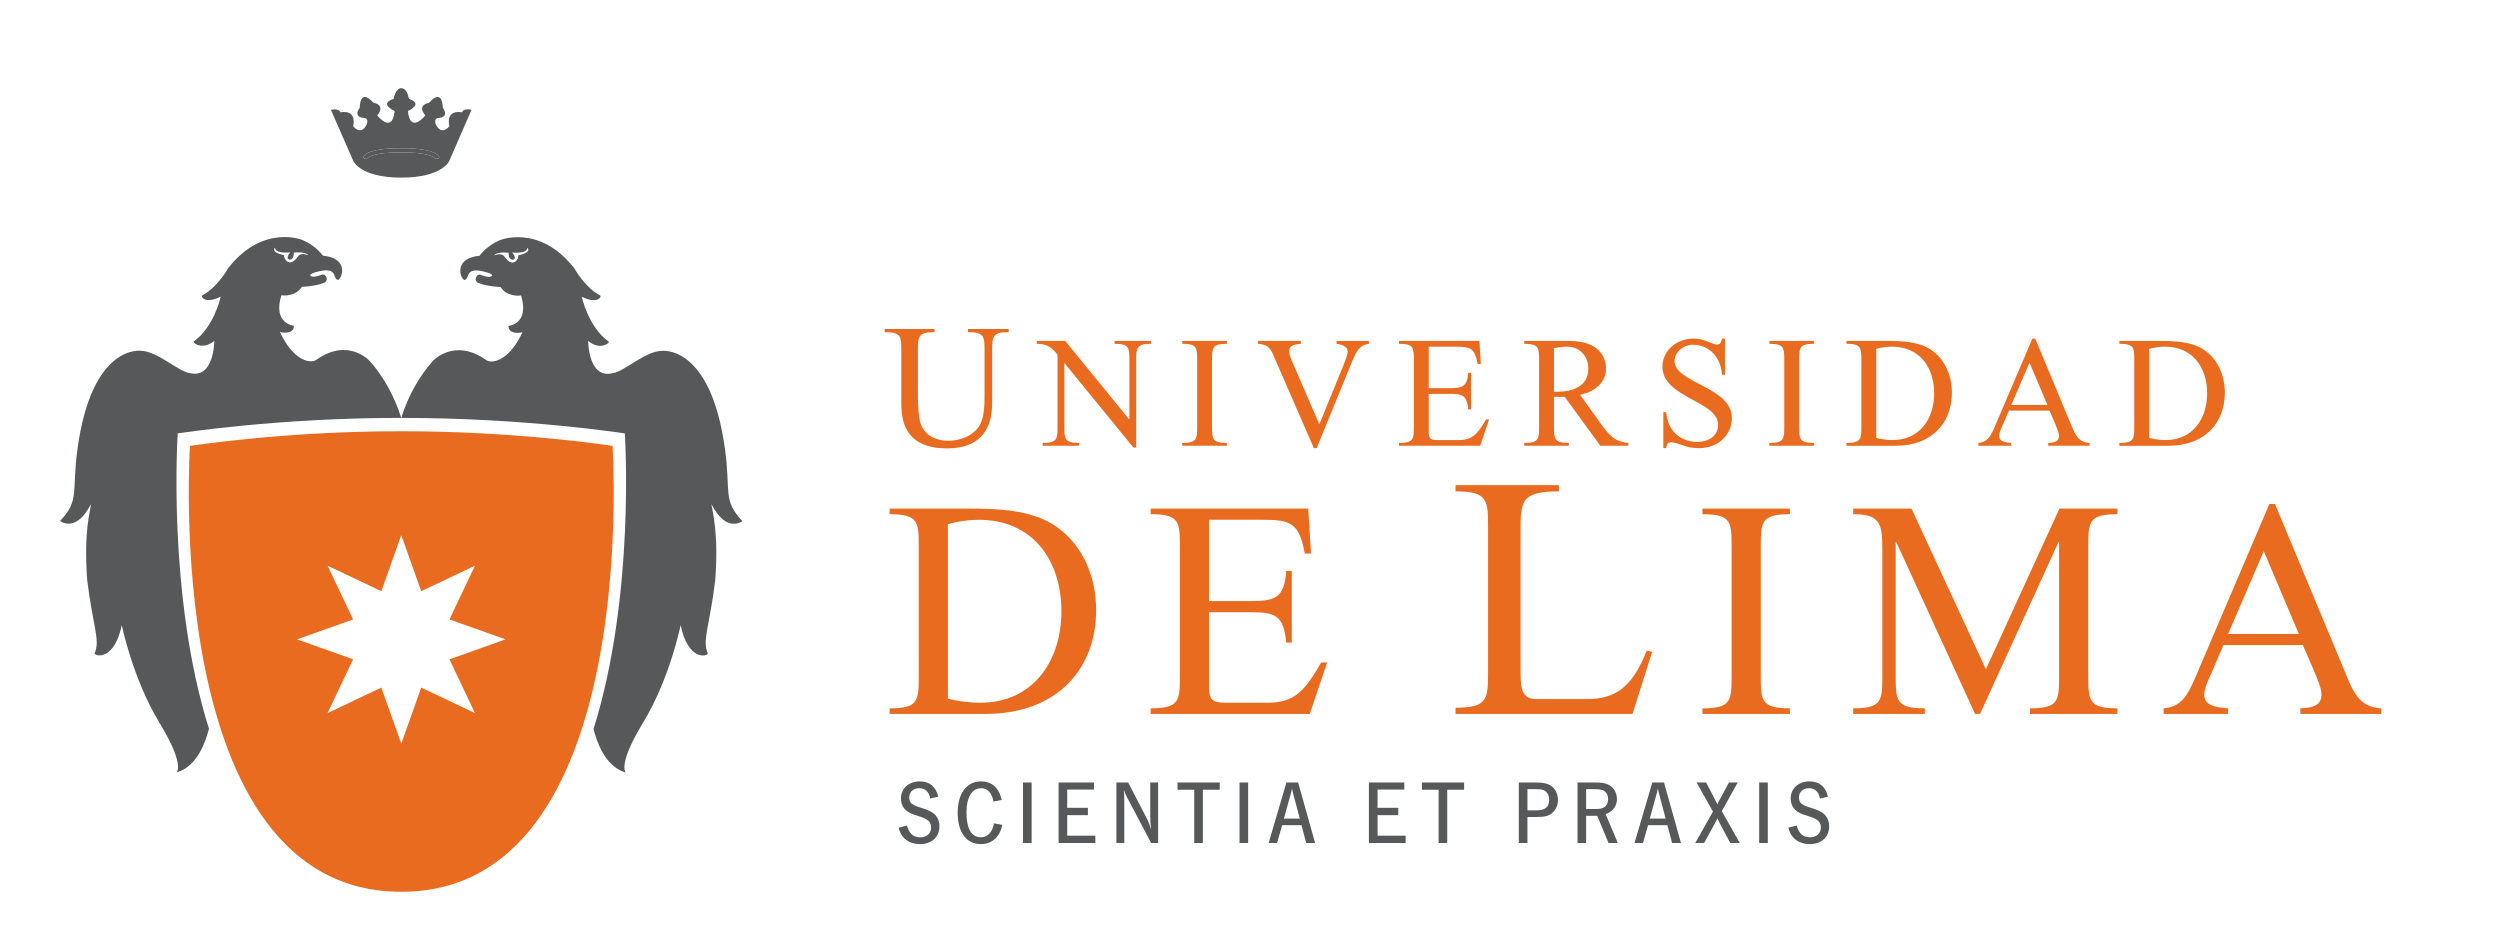 <?xml version="1.0" encoding="utf-8"?>
<!-- Generator: Adobe Illustrator 16.0.0, SVG Export Plug-In . SVG Version: 6.00 Build 0)  -->
<!DOCTYPE svg PUBLIC "-//W3C//DTD SVG 1.1//EN" "http://www.w3.org/Graphics/SVG/1.1/DTD/svg11.dtd">
<svg version="1.1" id="Capa_1" xmlns="http://www.w3.org/2000/svg" xmlns:xlink="http://www.w3.org/1999/xlink" x="0px" y="0px"
	 width="141.73px" height="53px" viewBox="0 0 141.73 53" enable-background="new 0 0 141.73 53" xml:space="preserve">
<g>
	<path fill="#565859" d="M10.076,24.571c0,0,5.688-0.892,12.67-0.879c-0.404-1.292-1.037-2.375-1.771-3.211
		c0,0-1.208-1.377-3.038-0.086c-0.365,0.259-1.342,0.009-2.068-1.576c0.074,0.048,0.823,0.145,0.79-0.354
		c0,0-1.207-0.098-0.709-1.725l0.127,0.011c0,0,0.707,0.052,1.033-0.489c0,0,0.748-0.023,1.258-0.227
		c0.319-0.127,0.087-0.594-0.163-0.448c0,0-0.273,0.104-0.437,0.104c-0.297-0.041-0.209-0.163,0.116-0.256
		c0.58-0.165,0.961-0.18,1.078,0.187c0,0,0.116,0.385,0.285,0.181c0.234-0.282,0.367-1.187-0.943-1.31c0,0-0.367-0.546-1.135-0.879
		c0,0-2.229-0.954-4.226,1.575c0,0-0.597,1.095-1.483,1.564c-0.083,0.042,0.129,0.515,1.053,0.064c0,0-0.381,1.741-1.526,2.536
		c-0.103,0.07,0.494,0.536,1.161-0.032c0,0,0.003,2.174-1.389,1.829c-0.65-0.08-1.851-1.256-2.78-1.263c0,0-2.762-0.403-3.583,5.535
		c-0.342,2.471,0.139,2.919-0.99,4.112c0,0,0.892,0.72,1.751-0.957c-0.038,0.429-0.417,1.495-0.215,4.298
		c0.301,2.536,0.764,3.437,0.419,4.169c0.043,0.17,1.125,0.418,1.543-1.611c0,0,0.6,3.011,2.135,5.539
		c1.613,2.657,0.853,2.857,1.002,2.81c1.17-0.359,1.63-1.784,1.804-2.469C9.46,33.717,10.076,24.571,10.076,24.571 M15.593,14.04
		c0.014,0.371,0.863,0.266,0.863,0.266c-0.282,0.322-0.11,0.466,0.054,0.391c0.164-0.076,0.148-0.378,0.148-0.378
		c0.732-0.065,0.816,0.155,0.816,0.155c-0.449-0.186-0.583,0.067-0.583,0.067c-0.493,0.711-0.843,0.086-0.776-0.068
		C15.287,14.287,15.593,14.04,15.593,14.04"/>
	<path fill="#565859" d="M41.097,25.428c-0.821-5.938-3.583-5.535-3.583-5.535c-0.929,0.006-2.13,1.183-2.78,1.263
		c-1.393,0.347-1.39-1.83-1.39-1.83c0.667,0.57,1.263,0.104,1.161,0.034c-1.145-0.796-1.525-2.537-1.525-2.537
		c0.923,0.452,1.136-0.021,1.052-0.063c-0.886-0.468-1.482-1.563-1.482-1.563c-1.997-2.529-4.227-1.575-4.227-1.575
		c-0.769,0.332-1.135,0.878-1.135,0.878c-1.31,0.123-1.177,1.028-0.943,1.31c0.169,0.205,0.285-0.18,0.285-0.18
		c0.117-0.367,0.497-0.352,1.077-0.186c0.326,0.093,0.414,0.215,0.116,0.256c-0.164,0-0.437-0.105-0.437-0.105
		c-0.25-0.145-0.483,0.321-0.163,0.449c0.509,0.204,1.257,0.226,1.257,0.226c0.326,0.542,1.033,0.491,1.033,0.491l0.127-0.012
		c0.498,1.627-0.709,1.726-0.709,1.726c-0.033,0.499,0.716,0.401,0.79,0.354c-0.725,1.585-1.702,1.835-2.067,1.577
		c-1.831-1.292-3.039,0.084-3.039,0.084c-0.732,0.835-1.364,1.915-1.768,3.203h0.001c6.984-0.012,12.674,0.878,12.674,0.878
		s0.616,9.161-1.774,16.76c0.176,0.687,0.637,2.102,1.802,2.458c0.15,0.046-0.61-0.154,1.002-2.812
		c1.535-2.527,2.135-5.539,2.135-5.539c0.419,2.03,1.5,1.783,1.543,1.612c-0.344-0.731,0.119-1.632,0.419-4.168
		c0.203-2.803-0.176-3.87-0.214-4.297c0.86,1.676,1.751,0.956,1.751,0.956C40.958,28.348,41.438,27.899,41.097,25.428 M29.376,14.48
		c0.066,0.156-0.284,0.78-0.777,0.07c0,0-0.135-0.254-0.583-0.068c0,0,0.084-0.22,0.816-0.155c0,0-0.014,0.302,0.149,0.377
		c0.164,0.076,0.335-0.068,0.053-0.39c0,0,0.849,0.105,0.863-0.266C29.897,14.048,30.203,14.295,29.376,14.48"/>
	<path fill="#E86B1F" d="M34.727,25.279c0,0-5.377-0.841-11.979-0.83c-6.599-0.011-11.979,0.83-11.979,0.83
		s-1.7,25.278,11.979,25.278C36.428,50.557,34.727,25.279,34.727,25.279 M26.928,40.429L23.88,38.98l-1.131,3.18l-1.131-3.18
		l-3.05,1.448l1.45-3.05l-3.182-1.132l3.182-1.129l-1.45-3.05l3.05,1.449l1.131-3.181l1.131,3.181l3.048-1.449l-1.448,3.05
		l3.181,1.129l-3.181,1.132L26.928,40.429z"/>
	<path fill="#565859" d="M20.595,8.892c0.171-0.319,0.934-0.492,2.147-0.488h0.003h0.003c1.216-0.004,1.978,0.17,2.148,0.489
		c0.051,0.094-0.196,0.13-0.206,0.11c-0.074-0.138-0.566-0.37-1.945-0.366c-1.695-0.005-1.924,0.328-1.944,0.366
		C20.791,9.021,20.543,8.987,20.595,8.892"/>
	<path fill="#565859" d="M22.748,10.069h0.001c2.354,0,2.726-0.958,2.726-0.958l1.257-2.886c0,0-0.437-0.124-0.539,0.144
		c0,0-0.93-0.221-0.718,0.79c0,0-0.451,0.588-0.779-0.132c0,0-0.12-0.341,0.18-0.341c0,0,0.627-0.015,0.223-0.585
		c0,0,0.017-1.153-0.779-0.271c0,0-0.717,0.095-0.209,0.713c0,0-0.852,1.085-0.987-0.25c0,0,0.927-0.403,0.061-0.687
		c-0.118-0.62-0.382-0.6-0.427-0.607h-0.025c-0.316,0.012-0.419,0.607-0.419,0.607c-0.869,0.284,0.061,0.687,0.061,0.687
		c-0.137,1.334-0.989,0.25-0.989,0.25c0.508-0.619-0.21-0.713-0.21-0.713c-0.793-0.883-0.78,0.271-0.78,0.271
		c-0.405,0.57,0.228,0.585,0.228,0.585c0.297,0,0.178,0.341,0.178,0.341c-0.331,0.72-0.78,0.132-0.78,0.132
		c0.21-1.01-0.718-0.79-0.718-0.79c-0.1-0.256-0.544-0.141-0.544-0.141l1.262,2.882C20.022,9.111,20.393,10.069,22.748,10.069
		 M20.595,8.892c0.171-0.319,0.934-0.492,2.146-0.488h0.003h0.003c1.214-0.004,1.978,0.17,2.148,0.489
		c0.05,0.094-0.196,0.13-0.206,0.11c-0.075-0.138-0.567-0.37-1.946-0.365c-1.695-0.006-1.923,0.327-1.943,0.365
		C20.791,9.022,20.543,8.987,20.595,8.892"/>
	<path fill="#565859" d="M52.74,45.271c-0.077-0.39-0.289-0.585-0.629-0.585c-0.333,0-0.565,0.21-0.565,0.514
		c0,0.309,0.129,0.427,0.643,0.586c0.309,0.092,0.494,0.175,0.658,0.272c0.263,0.165,0.412,0.453,0.412,0.788
		c0,0.602-0.442,1.009-1.091,1.009c-0.638,0-1.1-0.351-1.219-0.932l0.469-0.122c0.138,0.473,0.36,0.667,0.766,0.667
		c0.354,0,0.603-0.221,0.603-0.54c0-0.33-0.166-0.489-0.649-0.639c-0.344-0.103-0.447-0.144-0.602-0.228
		c-0.303-0.168-0.458-0.442-0.458-0.806c0-0.556,0.448-0.957,1.07-0.957c0.551,0,0.926,0.313,1.04,0.868L52.74,45.271z"/>
	<path fill="#565859" d="M56.32,45.441c-0.088-0.489-0.335-0.756-0.695-0.756c-0.52,0-0.833,0.514-0.833,1.363
		c0,0.947,0.278,1.419,0.833,1.419c0.365,0,0.648-0.309,0.725-0.792l0.469,0.087c-0.124,0.68-0.582,1.092-1.209,1.092
		c-0.823,0-1.317-0.664-1.317-1.766c0-1.111,0.505-1.789,1.327-1.789c0.608,0,1.014,0.359,1.169,1.049L56.32,45.441z"/>
	<rect x="57.996" y="44.361" fill="#565859" width="0.489" height="3.432"/>
	<polygon fill="#565859" points="62.02,44.361 62.02,44.762 60.502,44.762 60.502,45.797 61.675,45.797 61.675,46.213 
		60.502,46.213 60.502,47.376 62.097,47.376 62.097,47.792 60.014,47.792 60.014,44.361 	"/>
	<path fill="#565859" d="M65.657,47.793H65.26l-1.363-2.587c-0.092-0.169-0.118-0.237-0.189-0.432
		c0.025,0.184,0.03,0.339,0.03,0.724v2.295h-0.447v-3.432h0.668l1.096,2.119c0.066,0.13,0.133,0.315,0.205,0.551
		c-0.036-0.262-0.051-0.509-0.051-0.792v-1.878h0.447V47.793z"/>
	<polygon fill="#565859" points="69.15,44.361 69.15,44.773 68.193,44.773 68.193,47.792 67.704,47.792 67.704,44.773 
		66.757,44.773 66.757,44.361 	"/>
	<rect x="70.271" y="44.361" fill="#565859" width="0.488" height="3.432"/>
	<path fill="#565859" d="M72.4,47.793h-0.478l1.008-3.432h0.664l0.962,3.432h-0.504l-0.268-1.009h-1.096L72.4,47.793z
		 M73.688,46.408l-0.376-1.415c-0.047-0.185-0.047-0.18-0.067-0.292c-0.011,0.082-0.016,0.107-0.036,0.184
		c-0.015,0.042-0.02,0.078-0.03,0.108l-0.392,1.415H73.688z"/>
	<polygon fill="#565859" points="79.613,44.361 79.613,44.762 78.096,44.762 78.096,45.797 79.269,45.797 79.269,46.213 
		78.096,46.213 78.096,47.376 79.689,47.376 79.689,47.792 77.606,47.792 77.606,44.361 	"/>
	<polygon fill="#565859" points="83.003,44.361 83.003,44.773 82.046,44.773 82.046,47.792 81.558,47.792 81.558,44.773 
		80.611,44.773 80.611,44.361 	"/>
	<path fill="#565859" d="M87.072,44.361c0.334,0,0.521,0.031,0.715,0.108c0.329,0.139,0.535,0.479,0.535,0.886
		c0,0.282-0.104,0.535-0.294,0.708c-0.195,0.186-0.436,0.253-0.885,0.253h-0.55v1.477h-0.488v-3.432H87.072z M87.094,45.94
		c0.509,0,0.729-0.18,0.729-0.601c0-0.258-0.124-0.473-0.313-0.545c-0.108-0.042-0.252-0.057-0.483-0.057h-0.433v1.203H87.094z"/>
	<path fill="#565859" d="M90.371,44.361c0.4,0,0.528,0.016,0.739,0.094c0.339,0.128,0.557,0.453,0.557,0.842
		c0,0.407-0.227,0.706-0.639,0.859l0.689,1.636h-0.525L90.55,46.25h-0.051h-0.257h-0.263h-0.057v1.542h-0.49v-3.431H90.371z
		 M90.386,45.864c0.303,0,0.411-0.016,0.529-0.083c0.159-0.081,0.253-0.262,0.253-0.478c0-0.257-0.134-0.458-0.345-0.52
		c-0.124-0.031-0.269-0.046-0.516-0.046h-0.385v1.126H90.386z"/>
	<path fill="#565859" d="M93.143,47.793h-0.479l1.009-3.432h0.663l0.962,3.432h-0.503l-0.268-1.009h-1.096L93.143,47.793z
		 M94.429,46.408l-0.375-1.415c-0.047-0.185-0.047-0.18-0.068-0.292c-0.01,0.082-0.015,0.107-0.035,0.184
		c-0.016,0.042-0.021,0.078-0.03,0.108l-0.392,1.415H94.429z"/>
	<path fill="#565859" d="M97.613,45.987l1.019,1.806h-0.54l-0.659-1.244c-0.062-0.125-0.052-0.109-0.072-0.155
		c-0.02,0.062-0.02,0.062-0.072,0.155l-0.678,1.244h-0.505l1.004-1.78l-0.926-1.652h0.539l0.565,1.086
		c0.043,0.077,0.053,0.102,0.072,0.164c0.021-0.066,0.031-0.082,0.072-0.164l0.586-1.086h0.495L97.613,45.987z"/>
	<rect x="99.732" y="44.361" fill="#565859" width="0.488" height="3.432"/>
	<path fill="#565859" d="M103.18,45.271c-0.078-0.39-0.288-0.585-0.628-0.585c-0.335,0-0.565,0.21-0.565,0.514
		c0,0.309,0.128,0.427,0.643,0.586c0.309,0.092,0.493,0.175,0.658,0.272c0.263,0.165,0.411,0.453,0.411,0.788
		c0,0.602-0.442,1.009-1.09,1.009c-0.638,0-1.101-0.351-1.219-0.932l0.467-0.122c0.14,0.473,0.36,0.667,0.767,0.667
		c0.355,0,0.603-0.221,0.603-0.54c0-0.33-0.165-0.489-0.648-0.639c-0.344-0.103-0.448-0.144-0.602-0.228
		c-0.304-0.168-0.458-0.442-0.458-0.806c0-0.556,0.448-0.957,1.07-0.957c0.551,0,0.926,0.313,1.039,0.868L103.18,45.271z"/>
	<path fill="#E86B1F" d="M52.085,31.067c0-1.475,0-1.915-1.653-1.915v-0.317h4.501c1.601,0,3.499,0.052,4.871,0.967
		c1.6,1.073,2.338,2.918,2.338,4.798c0,3.184-2.075,5.874-6.294,5.874h-5.415v-0.315c1.653,0,1.653-0.44,1.653-1.918V31.067z
		 M53.737,39.612c0.598,0.141,1.213,0.229,1.829,0.229c3.007,0,4.607-2.374,4.607-5.187c0-2.883-1.618-5.186-4.677-5.186
		c-0.597,0-1.195,0.088-1.758,0.246V39.612z"/>
	<path fill="#E86B1F" d="M68.54,34.074h2.339c1.389,0,1.934-0.14,2.038-1.705h0.317v4.061h-0.317
		c-0.139-1.547-0.614-1.722-2.038-1.722H68.54v4.254c0,0.72,0.211,0.878,0.95,0.878h2.391c1.548,0,2.109-0.721,3.023-2.285h0.335
		l-0.985,2.918h-9.019v-0.317c1.654,0,1.654-0.44,1.654-1.916v-7.174c0-1.477,0-1.916-1.654-1.916v-0.317h8.932l0.158,2.549h-0.352
		c-0.335-1.776-0.81-1.916-2.462-1.916H68.54V34.074z"/>
	<path fill="#E86B1F" d="M86.204,37.928c0,0.979,0,1.703,0.881,1.703h2.9c1.566,0,2.547-0.646,3.369-2.742l0.313,0.059l-1.117,3.527
		h-10.03v-0.353c1.842,0,1.842-0.49,1.842-2.135v-7.994c0-1.645,0-2.136-1.842-2.136v-0.352h5.858v0.352
		c-2.175,0-2.175,0.568-2.175,2.333V37.928z"/>
	<path fill="#E86B1F" d="M99.822,38.241c0,1.478,0,1.917,1.652,1.917v0.316h-4.958v-0.316c1.652,0,1.652-0.439,1.652-1.917v-7.174
		c0-1.475,0-1.915-1.652-1.915v-0.317h4.958v0.317c-1.652,0-1.652,0.439-1.652,1.915V38.241z"/>
	<path fill="#E86B1F" d="M107.505,30.734h-0.035v7.506c0,1.477,0,1.917,1.652,1.917v0.317h-4.061v-0.317
		c1.652,0,1.652-0.44,1.652-1.917v-7.19c0-1.408-0.177-1.898-1.652-1.898v-0.317h3.305l4.219,9.107l4.168-9.107h3.287v0.317
		c-1.653,0-1.653,0.439-1.653,1.916v7.173c0,1.477,0,1.917,1.653,1.917v0.317h-4.957v-0.317c1.651,0,1.651-0.44,1.651-1.917v-7.506
		h-0.035l-4.447,9.74h-0.282L107.505,30.734z"/>
	<path fill="#E86B1F" d="M126.052,36.571l-0.702,1.634c-0.141,0.298-0.388,0.844-0.388,1.178c0,0.649,0.704,0.721,1.354,0.773v0.317
		h-3.656v-0.317c0.914-0.087,1.283-0.545,1.81-1.775l4.185-9.81h0.317l3.956,9.493c0.439,1.056,0.772,2.041,2.074,2.093v0.317h-4.59
		v-0.317c0.756-0.035,1.196-0.175,1.196-0.791c0-0.386-0.281-0.984-0.422-1.336l-0.633-1.459H126.052z M128.338,31.244l-2.021,4.694
		h4.008L128.338,31.244z"/>
	<path fill="#E86B1F" d="M51.097,19.921c0-0.84,0-1.09-0.94-1.09v-0.179h2.82v0.179c-0.94,0-0.94,0.25-0.94,1.09v2.64
		c0,0.39,0.04,1.121,0.16,1.47c0.23,0.66,0.891,0.96,1.55,0.96c0.649,0,1.37-0.25,1.75-0.811c0.319-0.48,0.319-1.261,0.319-1.8
		v-2.459c0-0.84,0-1.09-0.94-1.09v-0.179h2.31v0.179c-0.939,0-0.939,0.25-0.939,1.09v2.95c0,1.2-0.47,2.55-2.55,2.55
		c-2.12,0-2.6-1.209-2.6-2.52V19.921z"/>
	<path fill="#E86B1F" d="M60.34,24.131c0,0.753,0,0.979,0.843,0.979v0.161H59.11V25.11c0.844,0,0.844-0.226,0.844-0.979V20.11
		c-0.324-0.403-0.575-0.619-1.177-0.619v-0.161h1.616l3.616,4.441h0.018V20.47c0-0.754,0-0.979-0.842-0.979v-0.161h2.072v0.161
		c-0.843,0-0.843,0.224-0.843,0.979v4.9h-0.161l-3.896-4.774H60.34V24.131z"/>
	<path fill="#E86B1F" d="M68.712,24.131c0,0.753,0,0.979,0.843,0.979v0.161h-2.53V25.11c0.844,0,0.844-0.226,0.844-0.979V20.47
		c0-0.754,0-0.979-0.844-0.979v-0.161h2.53v0.161c-0.843,0-0.843,0.224-0.843,0.979V24.131z"/>
	<path fill="#E86B1F" d="M76.16,20.712c0.072-0.171,0.243-0.601,0.243-0.772c0-0.323-0.368-0.42-0.629-0.448v-0.161h1.831v0.161
		c-0.547,0.054-0.744,0.503-0.933,0.959l-2.028,4.954h-0.161l-2.183-5.017c-0.231-0.547-0.323-0.852-0.986-0.897v-0.161h2.433v0.161
		c-0.278,0.037-0.665,0.045-0.665,0.421c0,0.233,0.161,0.557,0.252,0.763l1.462,3.384L76.16,20.712z"/>
	<path fill="#E86B1F" d="M80.998,22.005h1.192c0.71,0,0.988-0.073,1.042-0.871h0.162v2.073h-0.162
		c-0.072-0.79-0.314-0.879-1.042-0.879h-1.192V24.5c0,0.368,0.107,0.448,0.484,0.448h1.221c0.79,0,1.076-0.369,1.544-1.167h0.17
		l-0.502,1.49h-4.604V25.11c0.844,0,0.844-0.226,0.844-0.979V20.47c0-0.754,0-0.979-0.844-0.979V19.33h4.559l0.081,1.301h-0.179
		c-0.172-0.906-0.414-0.978-1.258-0.978h-1.516V22.005z"/>
	<path fill="#E86B1F" d="M90.727,25.271l-2.021-2.773h-0.609v1.633c0,0.754,0,0.979,0.844,0.979v0.161h-2.531V25.11
		c0.844,0,0.844-0.225,0.844-0.979v-3.662c0-0.753,0-0.978-0.844-0.978V19.33h2.576c1.749,0,2.063,1.022,2.063,1.544
		c0,0.861-0.691,1.345-1.472,1.507l1.157,1.615c0.44,0.611,0.764,1.05,1.58,1.114v0.161H90.727z M88.097,22.21h0.196
		c0.853,0,1.751-0.305,1.751-1.301c0-0.718-0.485-1.257-1.212-1.257c-0.251,0-0.493,0.045-0.735,0.081V22.21z"/>
	<path fill="#E86B1F" d="M97.789,21.25h-0.162c-0.063-0.942-0.673-1.705-1.659-1.705c-0.513,0-1.033,0.386-1.033,0.925
		c0,1.247,3.248,1.462,3.248,3.221c0,0.934-0.735,1.715-1.875,1.715c-0.412,0-0.709-0.082-0.943-0.171
		c-0.242-0.081-0.42-0.161-0.636-0.161c-0.207,0-0.252,0.152-0.269,0.332h-0.163v-2.039h0.163c0.133,1.437,1.229,1.688,1.759,1.688
		c0.601,0,1.184-0.314,1.184-0.969c0-1.364-3.158-1.526-3.158-3.303c0-0.916,0.825-1.589,1.758-1.589
		c0.323,0,0.594,0.082,0.809,0.172c0.224,0.08,0.395,0.17,0.511,0.17c0.216,0,0.27-0.162,0.306-0.342h0.162V21.25z"/>
	<path fill="#E86B1F" d="M101.998,24.131c0,0.753,0,0.979,0.843,0.979v0.161h-2.53V25.11c0.843,0,0.843-0.226,0.843-0.979V20.47
		c0-0.754,0-0.979-0.843-0.979v-0.161h2.53v0.161c-0.843,0-0.843,0.224-0.843,0.979V24.131z"/>
	<path fill="#E86B1F" d="M105.524,20.469c0-0.753,0-0.978-0.844-0.978V19.33h2.297c0.818,0,1.787,0.028,2.486,0.493
		c0.817,0.547,1.193,1.49,1.193,2.451c0,1.625-1.06,2.998-3.213,2.998h-2.764V25.11c0.844,0,0.844-0.225,0.844-0.979V20.469z
		 M106.368,24.831c0.306,0.071,0.618,0.117,0.933,0.117c1.534,0,2.351-1.212,2.351-2.647c0-1.472-0.825-2.648-2.386-2.648
		c-0.306,0-0.611,0.045-0.897,0.126V24.831z"/>
	<path fill="#E86B1F" d="M113.891,23.279l-0.36,0.833c-0.071,0.153-0.197,0.432-0.197,0.602c0,0.333,0.359,0.368,0.691,0.396v0.161
		h-1.866V25.11c0.467-0.045,0.655-0.279,0.924-0.907l2.136-5.007h0.162l2.019,4.846c0.225,0.537,0.396,1.041,1.06,1.068v0.161
		h-2.342V25.11c0.385-0.019,0.609-0.091,0.609-0.405c0-0.197-0.145-0.502-0.216-0.682l-0.322-0.745H113.891z M115.057,20.56
		l-1.032,2.396h2.047L115.057,20.56z"/>
	<path fill="#E86B1F" d="M120.997,20.469c0-0.753,0-0.978-0.844-0.978V19.33h2.298c0.816,0,1.785,0.028,2.485,0.493
		c0.816,0.547,1.194,1.49,1.194,2.451c0,1.625-1.06,2.998-3.213,2.998h-2.765V25.11c0.844,0,0.844-0.225,0.844-0.979V20.469z
		 M121.84,24.831c0.307,0.071,0.62,0.117,0.934,0.117c1.535,0,2.352-1.212,2.352-2.647c0-1.472-0.825-2.648-2.387-2.648
		c-0.305,0-0.61,0.045-0.898,0.126V24.831z"/>
</g>
</svg>
